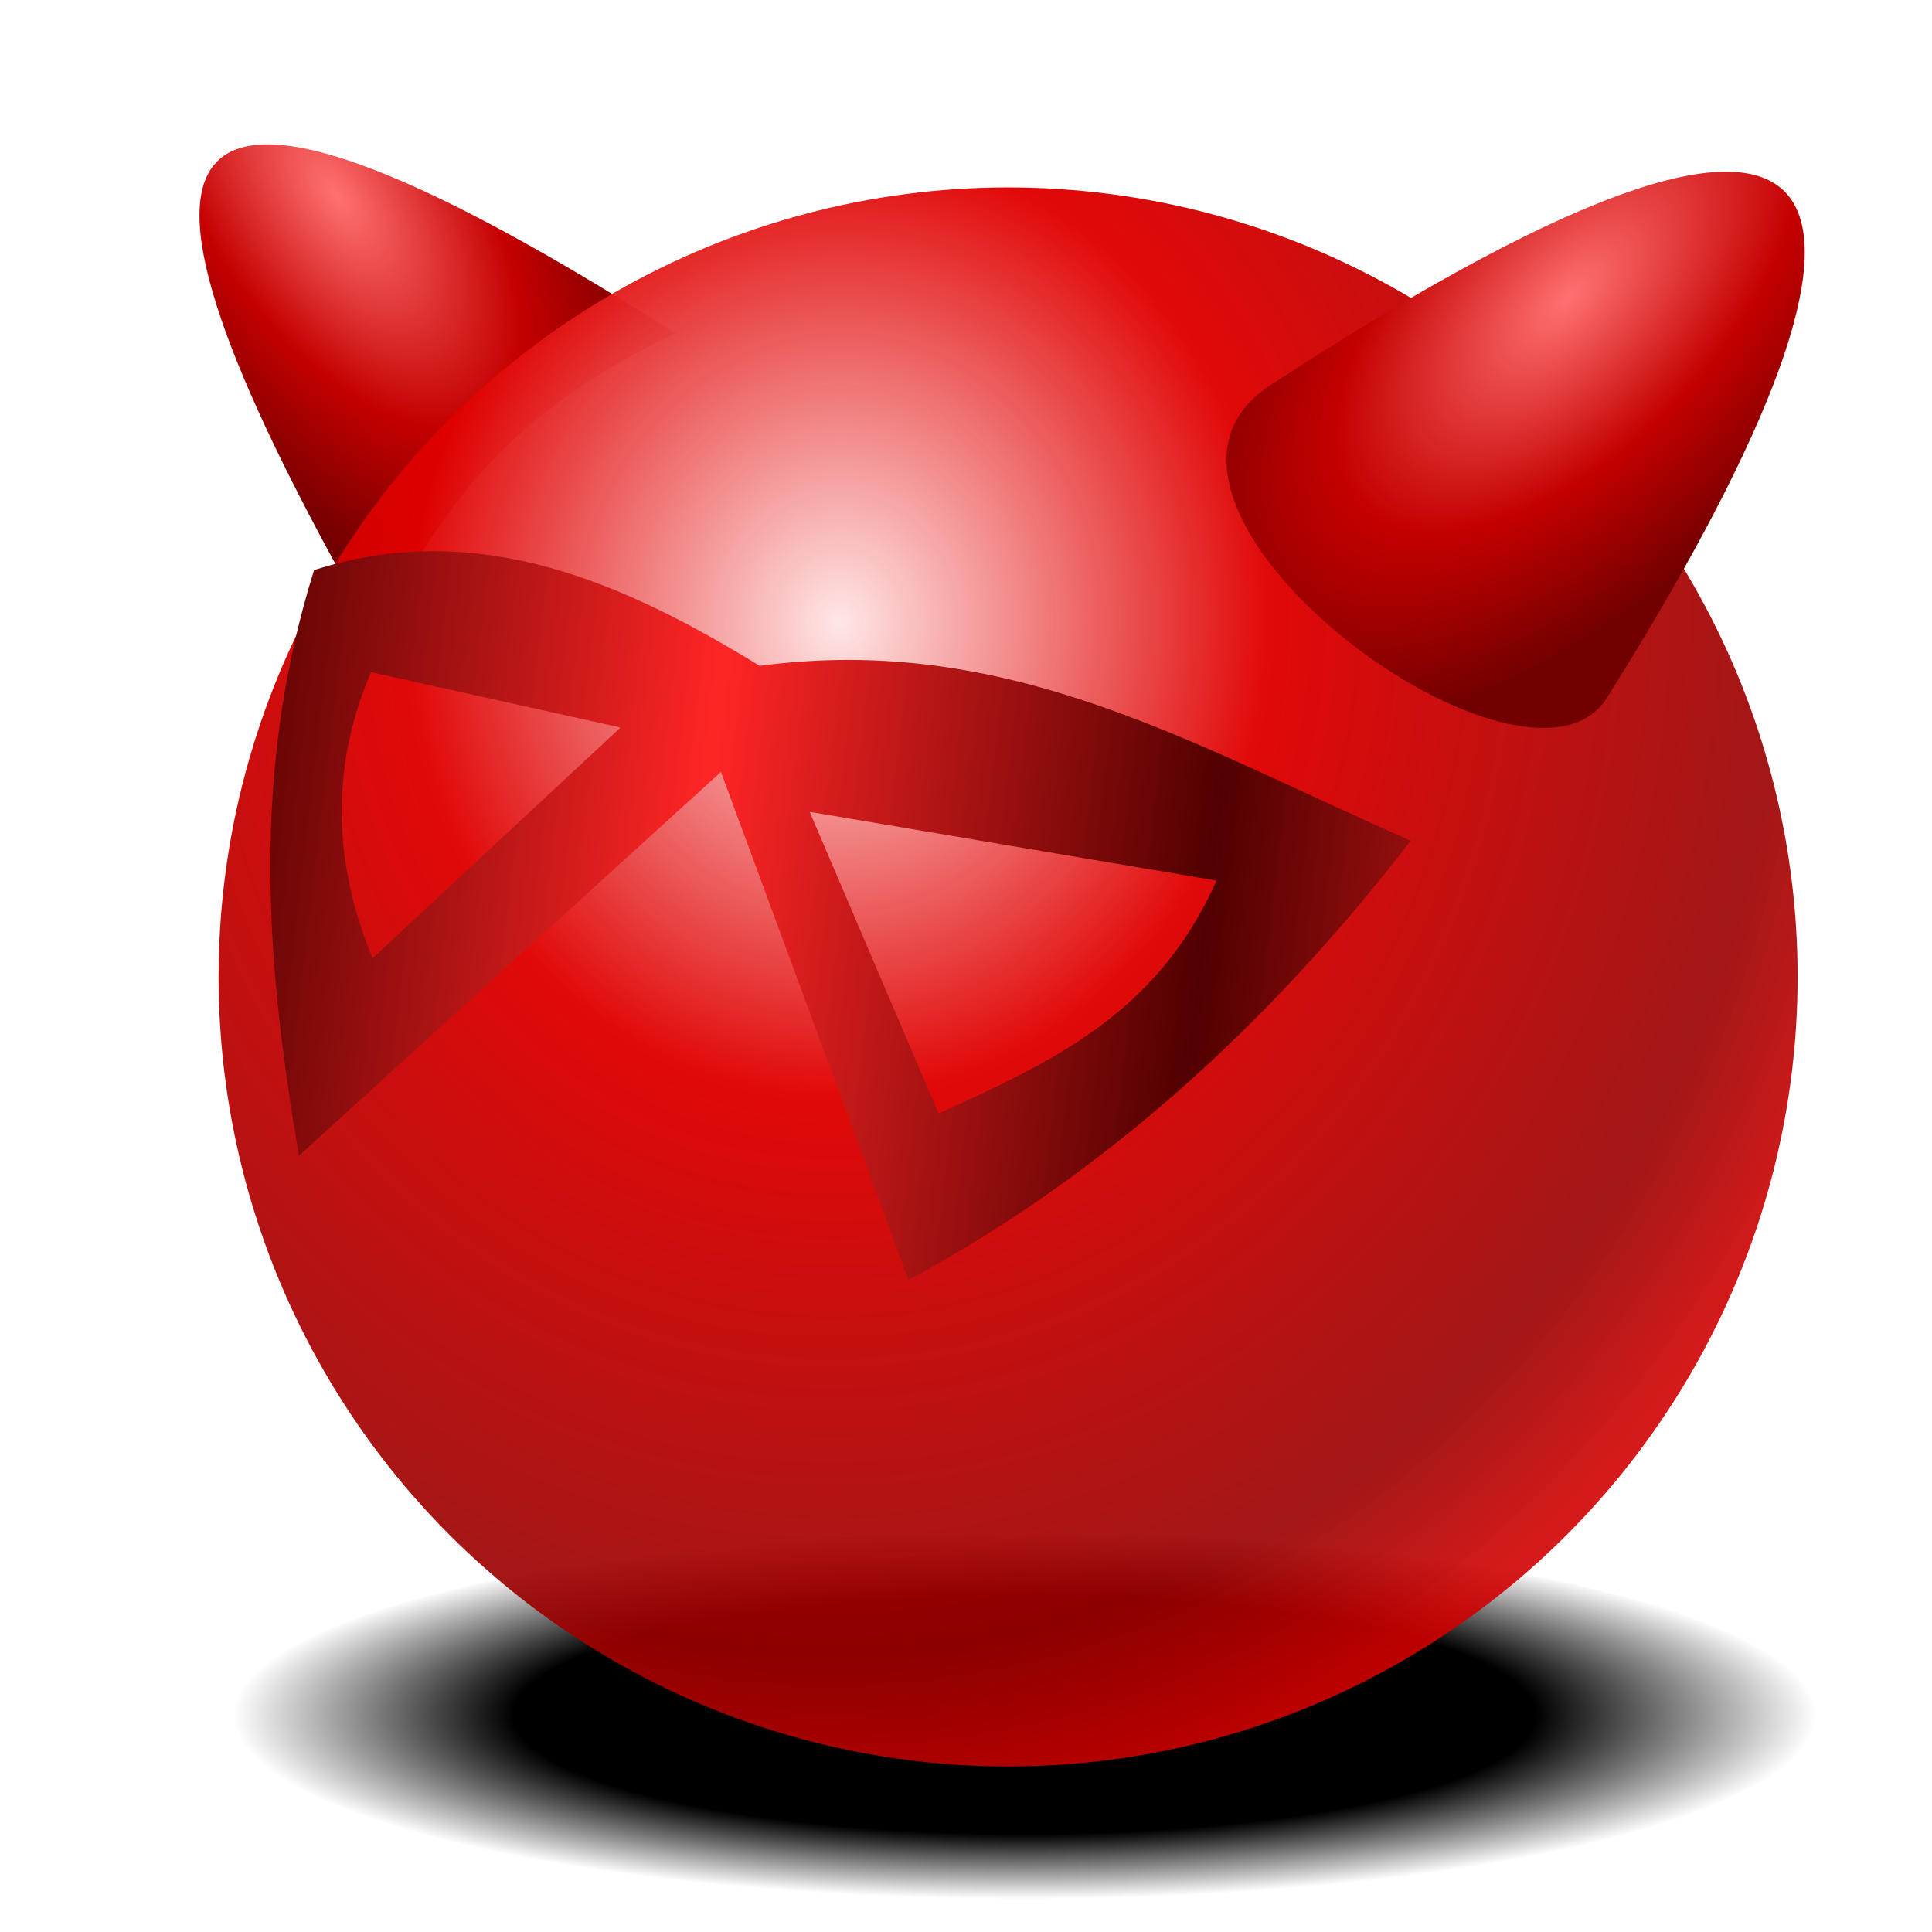 <?xml version="1.0" encoding="UTF-8" standalone="no"?>
<!-- Created with Inkscape (http://www.inkscape.org/) -->

<svg
   xmlns:dc="http://purl.org/dc/elements/1.1/"
   xmlns:cc="http://creativecommons.org/ns#"
   xmlns:rdf="http://www.w3.org/1999/02/22-rdf-syntax-ns#"
   xmlns:svg="http://www.w3.org/2000/svg"
   xmlns="http://www.w3.org/2000/svg"
   xmlns:xlink="http://www.w3.org/1999/xlink"
   xmlns:sodipodi="http://sodipodi.sourceforge.net/DTD/sodipodi-0.dtd"
   xmlns:inkscape="http://www.inkscape.org/namespaces/inkscape"
   width="255"
   height="255"
   viewBox="0 0 67.469 67.469"
   version="1.1"
   id="svg8"
   inkscape:version="0.92.5 (2060ec1f9f, 2020-04-08)"
   sodipodi:docname="osx.svg">
  <defs
     id="defs2">
    <linearGradient
       inkscape:collect="always"
       id="linearGradient962">
      <stop
         style="stop-color:#000000;stop-opacity:1"
         offset="0"
         id="stop958" />
      <stop
         id="stop966"
         offset="0.645"
         style="stop-color:#000000;stop-opacity:1" />
      <stop
         style="stop-color:#000000;stop-opacity:0"
         offset="1"
         id="stop960" />
    </linearGradient>
    <linearGradient
       inkscape:collect="always"
       id="linearGradient952">
      <stop
         style="stop-color:#510000;stop-opacity:1"
         offset="0"
         id="stop948" />
      <stop
         style="stop-color:#ff2525;stop-opacity:1"
         offset="1"
         id="stop950" />
    </linearGradient>
    <linearGradient
       inkscape:collect="always"
       id="linearGradient926">
      <stop
         style="stop-color:#ff7171;stop-opacity:1"
         offset="0"
         id="stop922" />
      <stop
         id="stop930"
         offset="0.538"
         style="stop-color:#c40000;stop-opacity:1" />
      <stop
         style="stop-color:#720000;stop-opacity:1"
         offset="1"
         id="stop924" />
    </linearGradient>
    <linearGradient
       inkscape:collect="always"
       id="linearGradient895">
      <stop
         style="stop-color:#ffe7e7;stop-opacity:1"
         offset="0"
         id="stop891" />
      <stop
         id="stop901"
         offset="0.396"
         style="stop-color:#e00000;stop-opacity:0.965" />
      <stop
         id="stop899"
         offset="0.863"
         style="stop-color:#9a0000;stop-opacity:0.91" />
      <stop
         style="stop-color:#cf0000;stop-opacity:0.898"
         offset="1"
         id="stop893" />
    </linearGradient>
    <radialGradient
       inkscape:collect="always"
       xlink:href="#linearGradient895"
       id="radialGradient897"
       cx="40.435"
       cy="253.777"
       fx="40.435"
       fy="253.777"
       r="22.619"
       gradientUnits="userSpaceOnUse"
       gradientTransform="matrix(-0.099,1.844,-1.673,-0.09,457.875,199.575)" />
    <radialGradient
       inkscape:collect="always"
       xlink:href="#linearGradient926"
       id="radialGradient928"
       cx="60.391"
       cy="242.312"
       fx="60.391"
       fy="242.312"
       r="8.283"
       gradientTransform="matrix(-1.619,1.641,-0.835,-0.823,354.874,340.269)"
       gradientUnits="userSpaceOnUse" />
    <radialGradient
       inkscape:collect="always"
       xlink:href="#linearGradient926"
       id="radialGradient938"
       cx="26.102"
       cy="241.583"
       fx="26.102"
       fy="241.583"
       r="6.819"
       gradientTransform="matrix(1.413,2.077,-1.03,0.701,223.709,12.814)"
       gradientUnits="userSpaceOnUse" />
    <linearGradient
       inkscape:collect="always"
       xlink:href="#linearGradient952"
       id="linearGradient954"
       x1="23.422"
       y1="96.802"
       x2="110.96"
       y2="110.562"
       gradientUnits="userSpaceOnUse"
       spreadMethod="reflect"
       gradientTransform="matrix(0.2,0,0,0.265,2.315,229.531)" />
    <radialGradient
       inkscape:collect="always"
       xlink:href="#linearGradient962"
       id="radialGradient964"
       cx="31.914"
       cy="289.254"
       fx="31.914"
       fy="289.254"
       r="22.464"
       gradientTransform="matrix(1.231,0,0,0.286,-3.5,206.7)"
       gradientUnits="userSpaceOnUse" />
  </defs>
  <sodipodi:namedview
     id="base"
     pagecolor="#000eff"
     bordercolor="#666666"
     borderopacity="1.0"
     inkscape:pageopacity="0"
     inkscape:pageshadow="2"
     inkscape:zoom="3.4156863"
     inkscape:cx="127.5"
     inkscape:cy="127.5"
     inkscape:document-units="mm"
     inkscape:current-layer="layer1"
     showgrid="false"
     inkscape:snap-to-guides="false"
     inkscape:snap-grids="false"
     inkscape:snap-others="false"
     inkscape:object-nodes="false"
     inkscape:snap-nodes="false"
     inkscape:snap-global="false"
     inkscape:window-width="1920"
     inkscape:window-height="1056"
     inkscape:window-x="0"
     inkscape:window-y="0"
     inkscape:window-maximized="1"
     units="px" />
  <g
     inkscape:label="Layer 1"
     inkscape:groupmode="layer"
     id="layer1"
     transform="translate(0,-229.531)">
    <ellipse
       style="opacity:1;fill:url(#radialGradient964);fill-opacity:1;fill-rule:nonzero;stroke:none;stroke-width:0.734;stroke-linecap:square;stroke-linejoin:miter;stroke-miterlimit:4;stroke-dasharray:none;stroke-dashoffset:0;stroke-opacity:1"
       id="path956"
       cx="35.787"
       cy="289.486"
       rx="27.654"
       ry="6.429" />
    <path
       style="fill:url(#radialGradient938);fill-opacity:1;stroke:none;stroke-width:0.323px;stroke-linecap:butt;stroke-linejoin:miter;stroke-opacity:1"
       d="M 13.016,251.561 C 4.319,236.291 2.764,227.921 23.591,241.174 c -6.63,3.117 -8.302,6.785 -10.575,10.386 z"
       id="path879"
       inkscape:connector-curvature="0"
       sodipodi:nodetypes="ccc" />
    <circle
       style="opacity:1;fill:url(#radialGradient897);fill-opacity:1;fill-rule:nonzero;stroke:none;stroke-width:0.806;stroke-linecap:square;stroke-linejoin:miter;stroke-miterlimit:4;stroke-dasharray:none;stroke-dashoffset:0;stroke-opacity:0.19"
       id="path877"
       cx="35.205"
       cy="263.647"
       r="27.571" />
    <path
       sodipodi:nodetypes="ccc"
       inkscape:connector-curvature="0"
       id="path881"
       d="m 56.044,254.016 c 10.711,-17.016 10.783,-25.731 -11.803,-10.953 -5.972,4.173 8.767,15.14 11.803,10.953 z"
       style="fill:url(#radialGradient928);fill-opacity:1;stroke:none;stroke-width:0.323px;stroke-linecap:butt;stroke-linejoin:miter;stroke-opacity:1" />
    <path
       style="fill:url(#linearGradient954);fill-opacity:1;stroke:none;stroke-width:0.23px;stroke-linecap:butt;stroke-linejoin:miter;stroke-opacity:1"
       d="m 10.968,249.439 c -2.22,7.103 -1.677,13.753 -0.526,20.45 L 25.176,256.488 31.725,274.227 c 6.732,-3.621 12.524,-8.826 17.541,-15.338 -7.509,-3.282 -14.006,-7.272 -22.737,-6.105 -4.603,-2.818 -9.73,-5.203 -15.561,-3.345 z m 1.988,3.563 8.712,1.936 -8.654,8.056 c -1.384,-3.331 -1.48,-6.661 -0.058,-9.992 z m 15.319,4.88 14.208,2.401 c -2.108,4.748 -5.929,6.401 -9.706,8.133 z"
       id="path940"
       inkscape:connector-curvature="0"
       sodipodi:nodetypes="ccccccccccccccc" />
  </g>
</svg>
